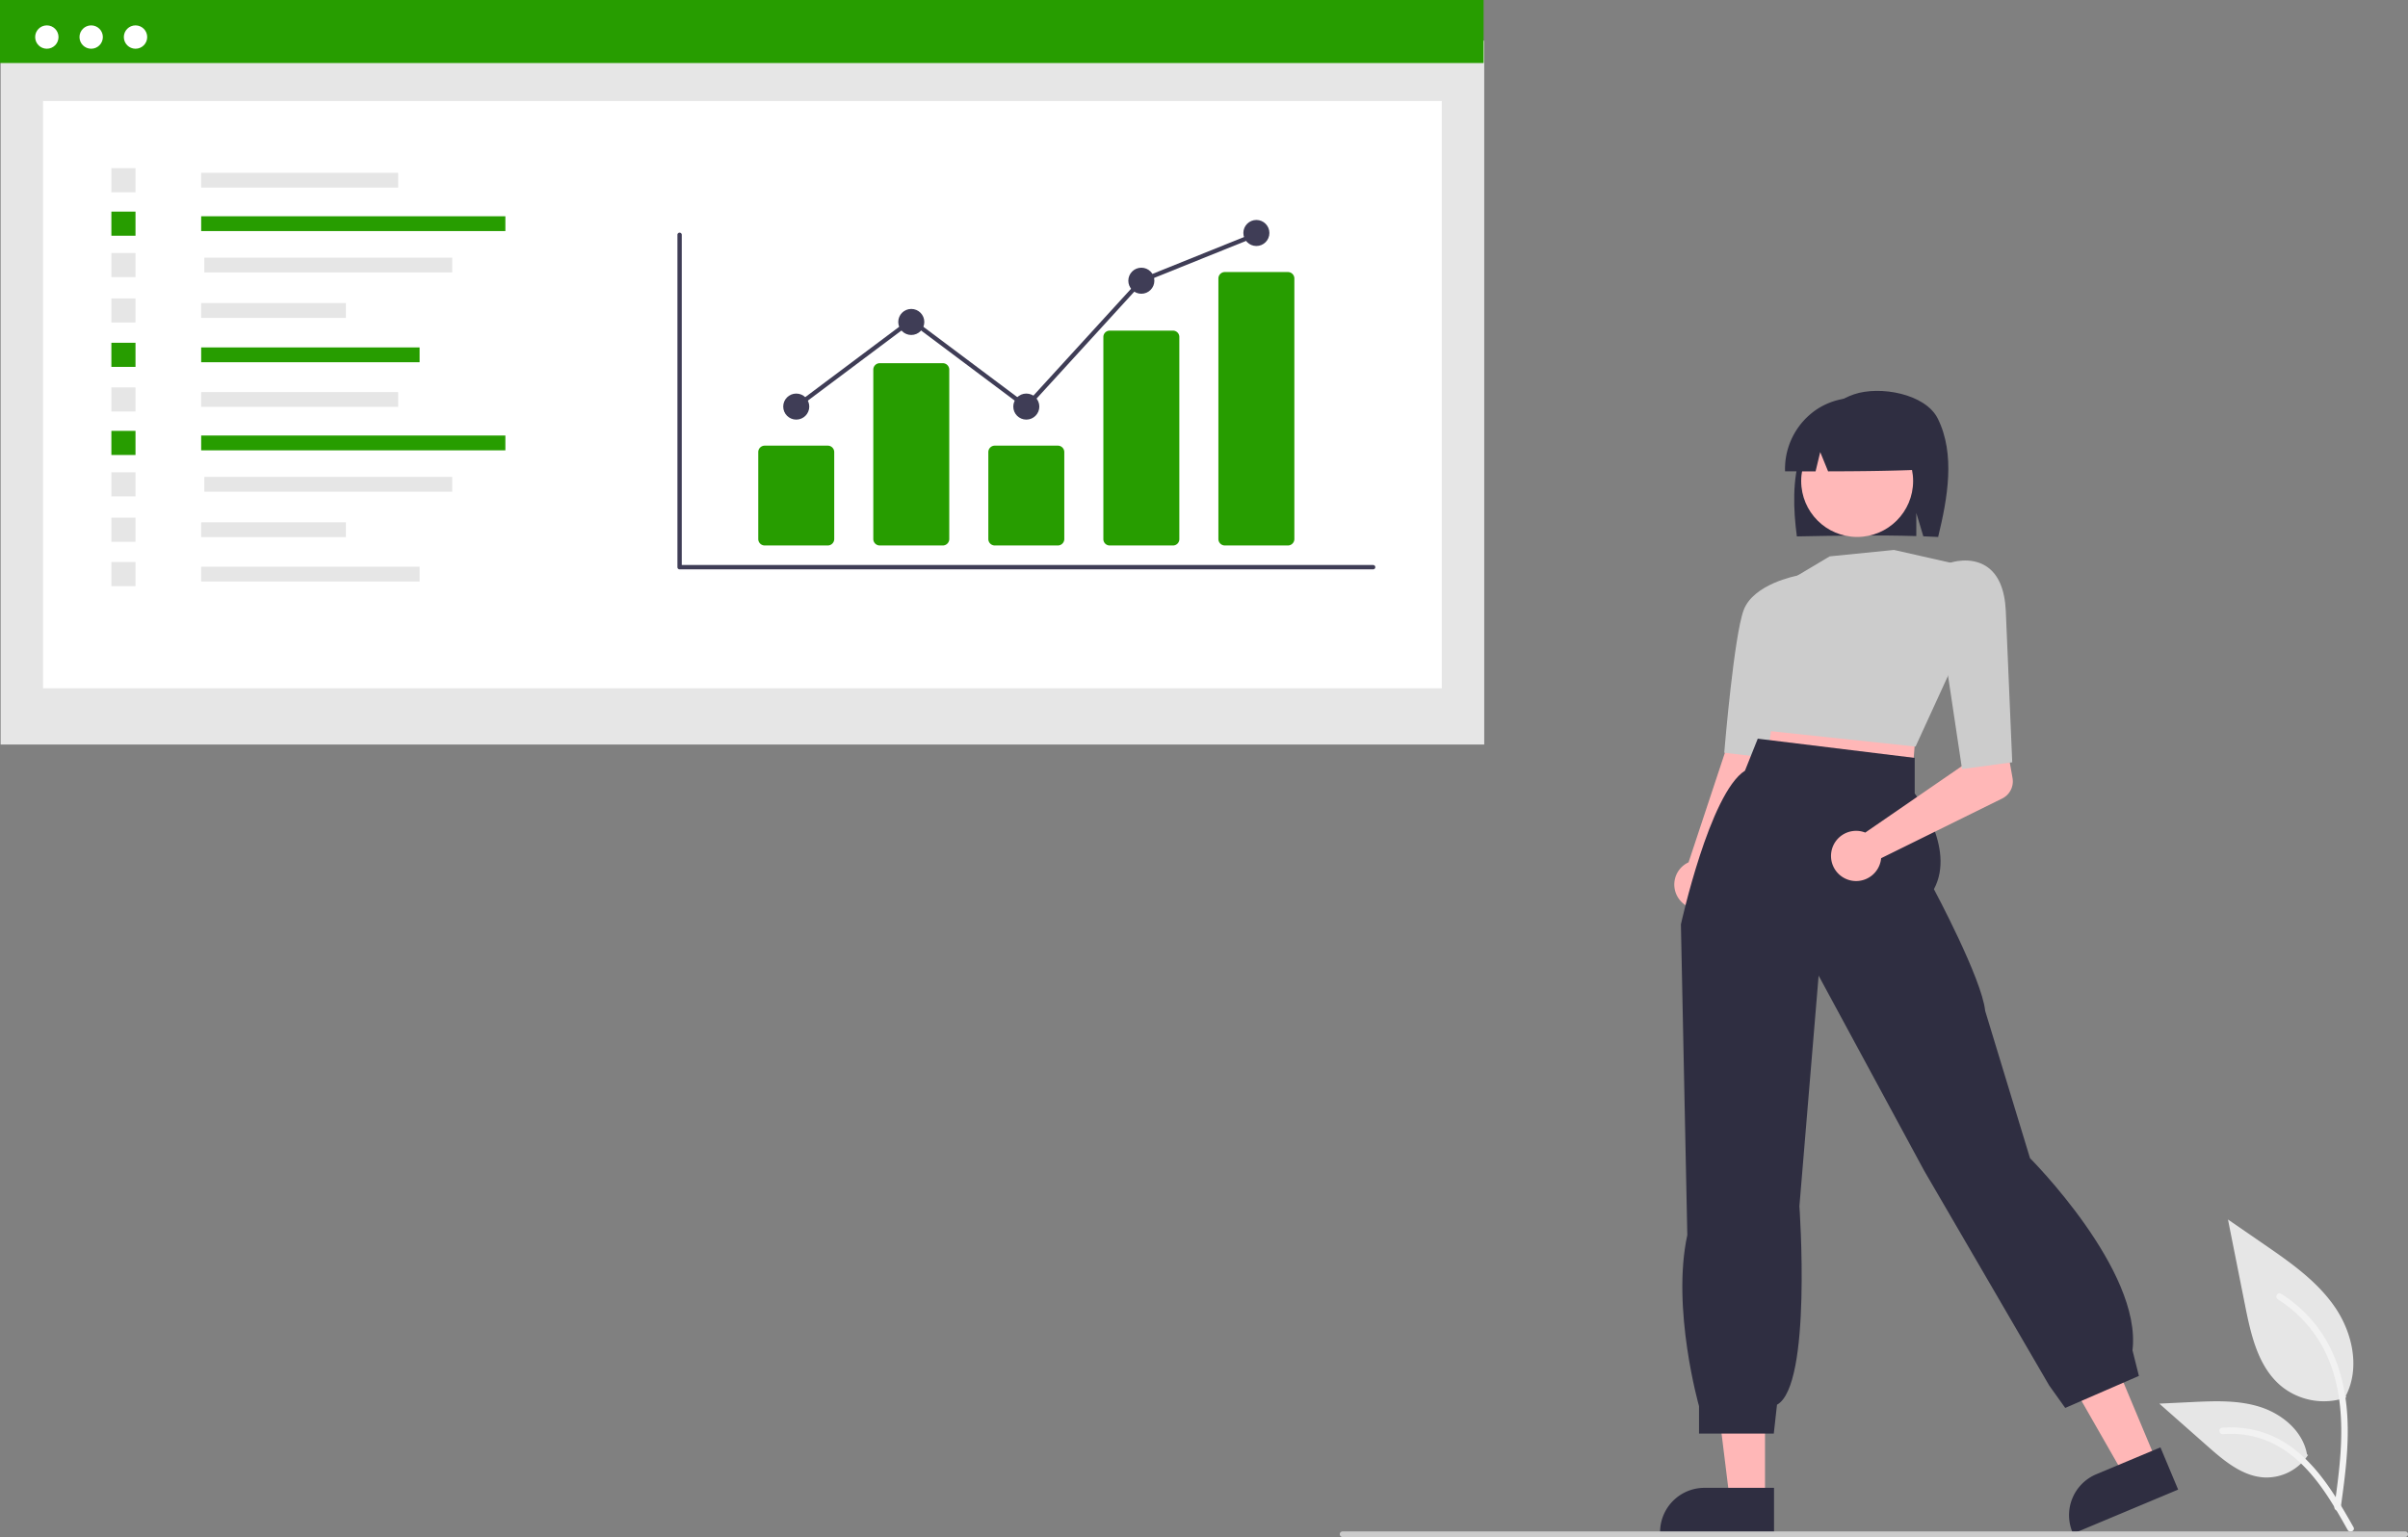 <?xml version="1.0" encoding="UTF-8" standalone="no"?>
<svg
   data-name="Layer 1"
   width="863.359"
   height="551.172"
   viewBox="0 0 863.359 551.172"
   version="1.1"
   id="svg106"
   xmlns="http://www.w3.org/2000/svg"
   xmlns:svg="http://www.w3.org/2000/svg">
  <rect x="0" y="0" width="863.359" height="551.172" fill="#808080" stroke="none"/>
  <defs
     id="defs110" />
  <path
     id="af9c47ac-a2dc-4072-9acc-a467df334c71-307"
     data-name="Path 438"
     d="m 841.219,501.127 a 24.215,24.215 0 0 1 -23.383,-4.119 c -8.19,-6.874 -10.758,-18.196 -12.847,-28.682 l -6.18,-31.017 12.938,8.908 c 9.305,6.406 18.818,13.019 25.26,22.298 6.442,9.279 9.252,21.947 4.078,31.988"
     fill="#e6e6e6" />
  <path
     id="a2175a99-769b-4e22-9c2a-ba3916b1dd51-308"
     data-name="Path 439"
     d="m 839.221,540.838 c 1.628,-11.864 3.304,-23.881 2.159,-35.872 -1.015,-10.649 -4.264,-21.049 -10.878,-29.579 a 49.206,49.206 0 0 0 -12.625,-11.44 c -1.262,-0.796 -2.424,1.204 -1.167,1.997 a 46.779,46.779 0 0 1 18.504,22.326 c 4.029,10.246 4.675,21.416 3.982,32.3 -0.419,6.582 -1.311,13.121 -2.206,19.653 a 1.198,1.198 0 0 0 0.808,1.423 1.163,1.163 0 0 0 1.423,-0.808 z"
     fill="#f2f2f2" />
  <path
     id="af3ce5ac-a957-487e-9ef8-bdcad0da5bae-309"
     data-name="Path 442"
     d="m 827.5,521.801 a 17.825,17.825 0 0 1 -15.531,8.019 c -7.864,-0.373 -14.418,-5.86 -20.317,-11.07 l -17.452,-15.409 11.55,-0.553 c 8.306,-0.398 16.827,-0.771 24.738,1.793 7.911,2.564 15.208,8.726 16.654,16.915"
     fill="#e6e6e6" />
  <path
     id="baa57c63-949d-49ac-a818-33ae8c022157-310"
     data-name="Path 443"
     d="m 843.824,547.658 c -7.84,-13.871 -16.932,-29.288 -33.181,-34.216 a 37.026,37.026 0 0 0 -13.955,-1.441 c -1.482,0.128 -1.112,2.412 0.367,2.285 a 34.398,34.398 0 0 1 22.272,5.892 c 6.28,4.275 11.17,10.218 15.308,16.519 2.535,3.861 4.806,7.884 7.076,11.903 0.726,1.285 2.847,0.357 2.113,-0.942 z"
     fill="#f2f2f2" />
  <rect
     id="b0eb2d2e-6002-4ca6-b573-2a3a0ae57324"
     data-name="Rectangle 62"
     x="0.227"
     y="14.583"
     width="531.924"
     height="252.407"
     fill="#e6e6e6" />
  <rect
     id="b22521a2-b305-47e5-91b3-f89bb30cedaf"
     data-name="Rectangle 75"
     x="15.437"
     y="36.227"
     width="501.503"
     height="210.591"
     fill="#ffffff" />
  <rect
     id="b9a97102-17ad-4853-bba8-52d2fbac14c1"
     data-name="Rectangle 80"
     width="531.924"
     height="22.598"
     fill="#759e2b"
     style="fill:#279d00;fill-opacity:1"
     x="0"
     y="0" />
  <circle
     id="f3a384f8-0054-45a4-b875-f53a31bc49a8"
     data-name="Ellipse 90"
     cx="16.793"
     cy="13.288"
     r="4.188"
     fill="#ffffff" />
  <circle
     id="a6ee8772-6be5-4bf0-b917-98ef2062699d"
     data-name="Ellipse 91"
     cx="32.691"
     cy="13.288"
     r="4.188"
     fill="#ffffff" />
  <circle
     id="a71cc61a-5bfc-4a03-b945-2c535d93104d"
     data-name="Ellipse 92"
     cx="48.589"
     cy="13.288"
     r="4.188"
     fill="#ffffff" />
  <path
     d="M 492.323,204.167 H 243.664 a 0.778,0.778 0 0 1 -0.778,-0.778 V 84.207 a 0.778,0.778 0 0 1 1.556,0 v 118.404 h 247.881 a 0.778,0.778 0 0 1 0,1.556 z"
     fill="#3f3d56"
     id="path12" />
  <path
     d="m 296.792,195.607 h -22.616 a 2.313,2.313 0 0 1 -2.31,-2.31 v -31.177 a 2.313,2.313 0 0 1 2.31,-2.31 h 22.616 a 2.313,2.313 0 0 1 2.31,2.31 v 31.177 a 2.313,2.313 0 0 1 -2.31,2.31 z"
     fill="#759e2b"
     id="path14"
     style="fill:#279d00;fill-opacity:1" />
  <path
     d="m 338.036,195.607 h -22.616 a 2.313,2.313 0 0 1 -2.31,-2.31 v -60.748 a 2.313,2.313 0 0 1 2.31,-2.31 h 22.616 a 2.313,2.313 0 0 1 2.31,2.31 v 60.748 a 2.313,2.313 0 0 1 -2.31,2.31 z"
     fill="#759e2b"
     id="path16"
     style="fill:#279d00;fill-opacity:1" />
  <path
     d="m 379.28,195.607 h -22.616 a 2.313,2.313 0 0 1 -2.31,-2.31 v -31.177 a 2.313,2.313 0 0 1 2.31,-2.31 h 22.616 a 2.313,2.313 0 0 1 2.31,2.31 v 31.177 a 2.313,2.313 0 0 1 -2.31,2.31 z"
     fill="#759e2b"
     id="path18"
     style="fill:#279d00;fill-opacity:1" />
  <path
     d="m 420.524,195.607 h -22.616 a 2.262,2.262 0 0 1 -2.31,-2.205 V 120.772 a 2.262,2.262 0 0 1 2.31,-2.205 h 22.616 a 2.262,2.262 0 0 1 2.31,2.205 v 72.63 a 2.262,2.262 0 0 1 -2.31,2.205 z"
     fill="#759e2b"
     id="path20"
     style="fill:#279d00;fill-opacity:1" />
  <path
     d="m 461.768,195.607 h -22.616 a 2.313,2.313 0 0 1 -2.31,-2.31 v -93.432 a 2.313,2.313 0 0 1 2.31,-2.31 h 22.616 a 2.313,2.313 0 0 1 2.31,2.31 v 93.432 a 2.313,2.313 0 0 1 -2.31,2.31 z"
     fill="#759e2b"
     id="path22"
     style="fill:#279d00;fill-opacity:1" />
  <circle
     cx="285.484"
     cy="145.803"
     r="4.669"
     fill="#3f3d56"
     id="circle24" />
  <circle
     cx="326.728"
     cy="115.454"
     r="4.669"
     fill="#3f3d56"
     id="circle26" />
  <circle
     cx="367.972"
     cy="145.803"
     r="4.669"
     fill="#3f3d56"
     id="circle28" />
  <circle
     cx="409.216"
     cy="100.668"
     r="4.669"
     fill="#3f3d56"
     id="circle30" />
  <circle
     cx="450.46"
     cy="83.548"
     r="4.669"
     fill="#3f3d56"
     id="circle32" />
  <polygon
     points="326.728,113.938 367.873,144.757 408.761,100.013 408.925,99.946 450.169,83.328 450.751,84.772 409.671,101.323 368.07,146.849 326.728,115.883 285.95,146.426 285.017,145.18 "
     fill="#3f3d56"
     id="polygon34" />
  <rect
     x="72.127"
     y="61.967"
     width="70.631"
     height="5.309"
     fill="#e6e6e6"
     id="rect36" />
  <rect
     x="72.127"
     y="77.552"
     width="109.069"
     height="5.309"
     fill="#759e2b"
     id="rect38"
     style="fill:#279d00;fill-opacity:1" />
  <rect
     x="73.261"
     y="92.394"
     width="88.889"
     height="5.309"
     fill="#e6e6e6"
     id="rect40" />
  <rect
     x="72.127"
     y="108.68"
     width="51.892"
     height="5.309"
     fill="#e6e6e6"
     id="rect42" />
  <rect
     x="72.127"
     y="124.587"
     width="78.318"
     height="5.309"
     fill="#759e2b"
     id="rect44"
     style="fill:#279d00;fill-opacity:1" />
  <rect
     x="39.935"
     y="60.297"
     width="8.649"
     height="8.649"
     fill="#e6e6e6"
     id="rect46" />
  <rect
     x="39.935"
     y="75.882"
     width="8.649"
     height="8.649"
     fill="#759e2b"
     id="rect48"
     style="fill:#279d00;fill-opacity:1" />
  <rect
     x="39.935"
     y="90.724"
     width="8.649"
     height="8.649"
     fill="#e6e6e6"
     id="rect50" />
  <rect
     x="39.935"
     y="107.01"
     width="8.649"
     height="8.649"
     fill="#e6e6e6"
     id="rect52" />
  <rect
     x="39.935"
     y="122.917"
     width="8.649"
     height="8.649"
     fill="#759e2b"
     id="rect54"
     style="fill:#279d00;fill-opacity:1" />
  <rect
     x="72.127"
     y="140.594"
     width="70.631"
     height="5.309"
     fill="#e6e6e6"
     id="rect56" />
  <rect
     x="72.127"
     y="156.179"
     width="109.069"
     height="5.309"
     fill="#759e2b"
     id="rect58"
     style="fill:#279d00;fill-opacity:1" />
  <rect
     x="73.261"
     y="171.021"
     width="88.889"
     height="5.309"
     fill="#e6e6e6"
     id="rect60" />
  <rect
     x="72.127"
     y="187.307"
     width="51.892"
     height="5.309"
     fill="#e6e6e6"
     id="rect62" />
  <rect
     x="72.127"
     y="203.214"
     width="78.318"
     height="5.309"
     fill="#e6e6e6"
     id="rect64" />
  <rect
     x="39.935"
     y="138.924"
     width="8.649"
     height="8.649"
     fill="#e6e6e6"
     id="rect66" />
  <rect
     x="39.935"
     y="154.509"
     width="8.649"
     height="8.649"
     fill="#759e2b"
     id="rect68"
     style="fill:#279d00;fill-opacity:1" />
  <rect
     x="39.935"
     y="169.351"
     width="8.649"
     height="8.649"
     fill="#e6e6e6"
     id="rect70" />
  <rect
     x="39.935"
     y="185.637"
     width="8.649"
     height="8.649"
     fill="#e6e6e6"
     id="rect72" />
  <rect
     x="39.935"
     y="201.544"
     width="8.649"
     height="8.649"
     fill="#e6e6e6"
     id="rect74" />
  <path
     d="m 645.579,162.802 c 2.975,-9.481 9.74,-18.177 19.097,-21.383 9.357,-3.205 25.679,-0.209 30.092,8.688 6.359,12.823 3.502,28.526 0.13,42.448 -1.758,-0.093 -3.533,-0.166 -5.313,-0.233 l -2.518,-8.391 v 8.308 c -13.891,-0.429 -28.352,-0.161 -42.822,0.117 -1.297,-9.857 -1.642,-20.074 1.333,-29.555 z"
     fill="#2f2e41"
     id="path76" />
  <polygon
     points="773.219,524.09 761.533,528.987 737.084,486.247 754.33,479.019 "
     fill="#ffb7b7"
     id="polygon78" />
  <path
     d="m 780.946,534.168 -37.678,15.79 -0.2,-0.477 a 15.902,15.902 0 0 1 8.519,-20.811 l 9.3e-4,-3.9e-4 23.012,-9.644 z"
     fill="#2f2e41"
     id="path80" />
  <path
     d="m 601.859,322.194 a 8.766,8.766 0 0 1 3.556,-12.962 l 25.115,-75.786 16.82,8.971 -29.976,71.674 a 8.813,8.813 0 0 1 -15.515,8.103 z"
     fill="#ffb7b7"
     id="path82" />
  <polygon
     points="632.825,537.677 620.155,537.676 614.128,488.807 632.827,488.808 "
     fill="#ffb7b7"
     id="polygon84" />
  <path
     d="m 636.056,549.958 -40.852,-0.002 v -0.517 a 15.902,15.902 0 0 1 15.901,-15.901 h 10e-4 l 24.951,10e-4 z"
     fill="#2f2e41"
     id="path86" />
  <polygon
     points="632.524,261.443 638.839,253.979 683.623,259.72 686.494,267.184 685.92,274.648 630.801,267.759 "
     fill="#ffb7b7"
     id="polygon88" />
  <circle
     cx="665.859"
     cy="172.485"
     r="20.067"
     fill="#ffb8b8"
     id="circle90" />
  <path
     d="m 686.799,267.719 -54.657,-5.814 -2.368,-7.744 c -0.736,-1.009 -7.673,-10.841 -6.135,-20.669 a 17.118,17.118 0 0 1 7.395,-11.462 l 13.289,-15.56 11.691,-6.959 23.047,-2.304 0.079,0.018 20.691,4.682 -0.251,37.928 z"
     fill="#cccccc"
     id="path92" />
  <path
     d="m 633.519,271.739 -15.313,-1.818 0.04,-0.481 c 0.141,-1.691 3.49,-41.514 6.92,-50.66 3.504,-9.343 18.68,-12.254 19.324,-12.373 l 0.186,-0.034 3.373,2.023 -9.307,29.085 z"
     fill="#cccccc"
     id="path94" />
  <path
     d="m 686.494,271.778 v 12.754 c 0,0 14.928,19.399 6.89,34.327 0,0 17.225,32.153 18.373,43.636 l 16.076,52.822 c 0,0 40.191,40.191 36.746,68.899 l 2.297,9.187 -26.411,11.483 -5.742,-8.038 -44.784,-76.937 -37.894,-70.047 -6.89,82.678 c 0,0 4.593,64.305 -8.038,71.195 l -1.148,10.335 H 609.164 v -9.824 c 0,0 -9.941,-34.96 -4.2,-61.371 l -2.297,-111.386 c 0,0 10.335,-47.081 22.966,-55.119 l 4.593,-11.483 z"
     fill="#2f2e41"
     id="path96" />
  <path
     d="m 667.406,298.146 a 9.028,9.028 0 0 1 1.358,0.42 l 35.032,-24.114 -0.802,-10.301 15.387,-3.242 3.191,18.097 a 6.86,6.86 0 0 1 -3.722,7.344 l -43.394,21.401 a 9.002,9.002 0 1 1 -7.051,-9.606 z"
     fill="#ffb7b7"
     id="path98" />
  <path
     d="m 703.465,275.784 -7.13,-47.568 -5.853,-24.573 8.745,-1.828 c 0.238,-0.088 7.358,-2.495 13.107,1.38 4.138,2.79 6.43,8.083 6.812,15.734 l 2.316,54.43 z"
     fill="#cccccc"
     id="path100" />
  <path
     d="m 652.071,146.354 a 25.205,25.205 0 0 1 38.32,21.997 c -11.217,0.516 -23,0.65 -34.948,0.673 l -2.824,-6.911 -1.665,6.916 q -5.461,-5.3e-4 -10.943,-0.014 a 25.735,25.735 0 0 1 12.059,-22.661 z"
     fill="#2f2e41"
     id="path102" />
  <path
     d="M 862.359,551.172 H 481.359 a 1,1 0 1 1 0,-2 h 381 a 1,1 0 0 1 0,2 z"
     fill="#cbcbcb"
     id="path104" />
</svg>
